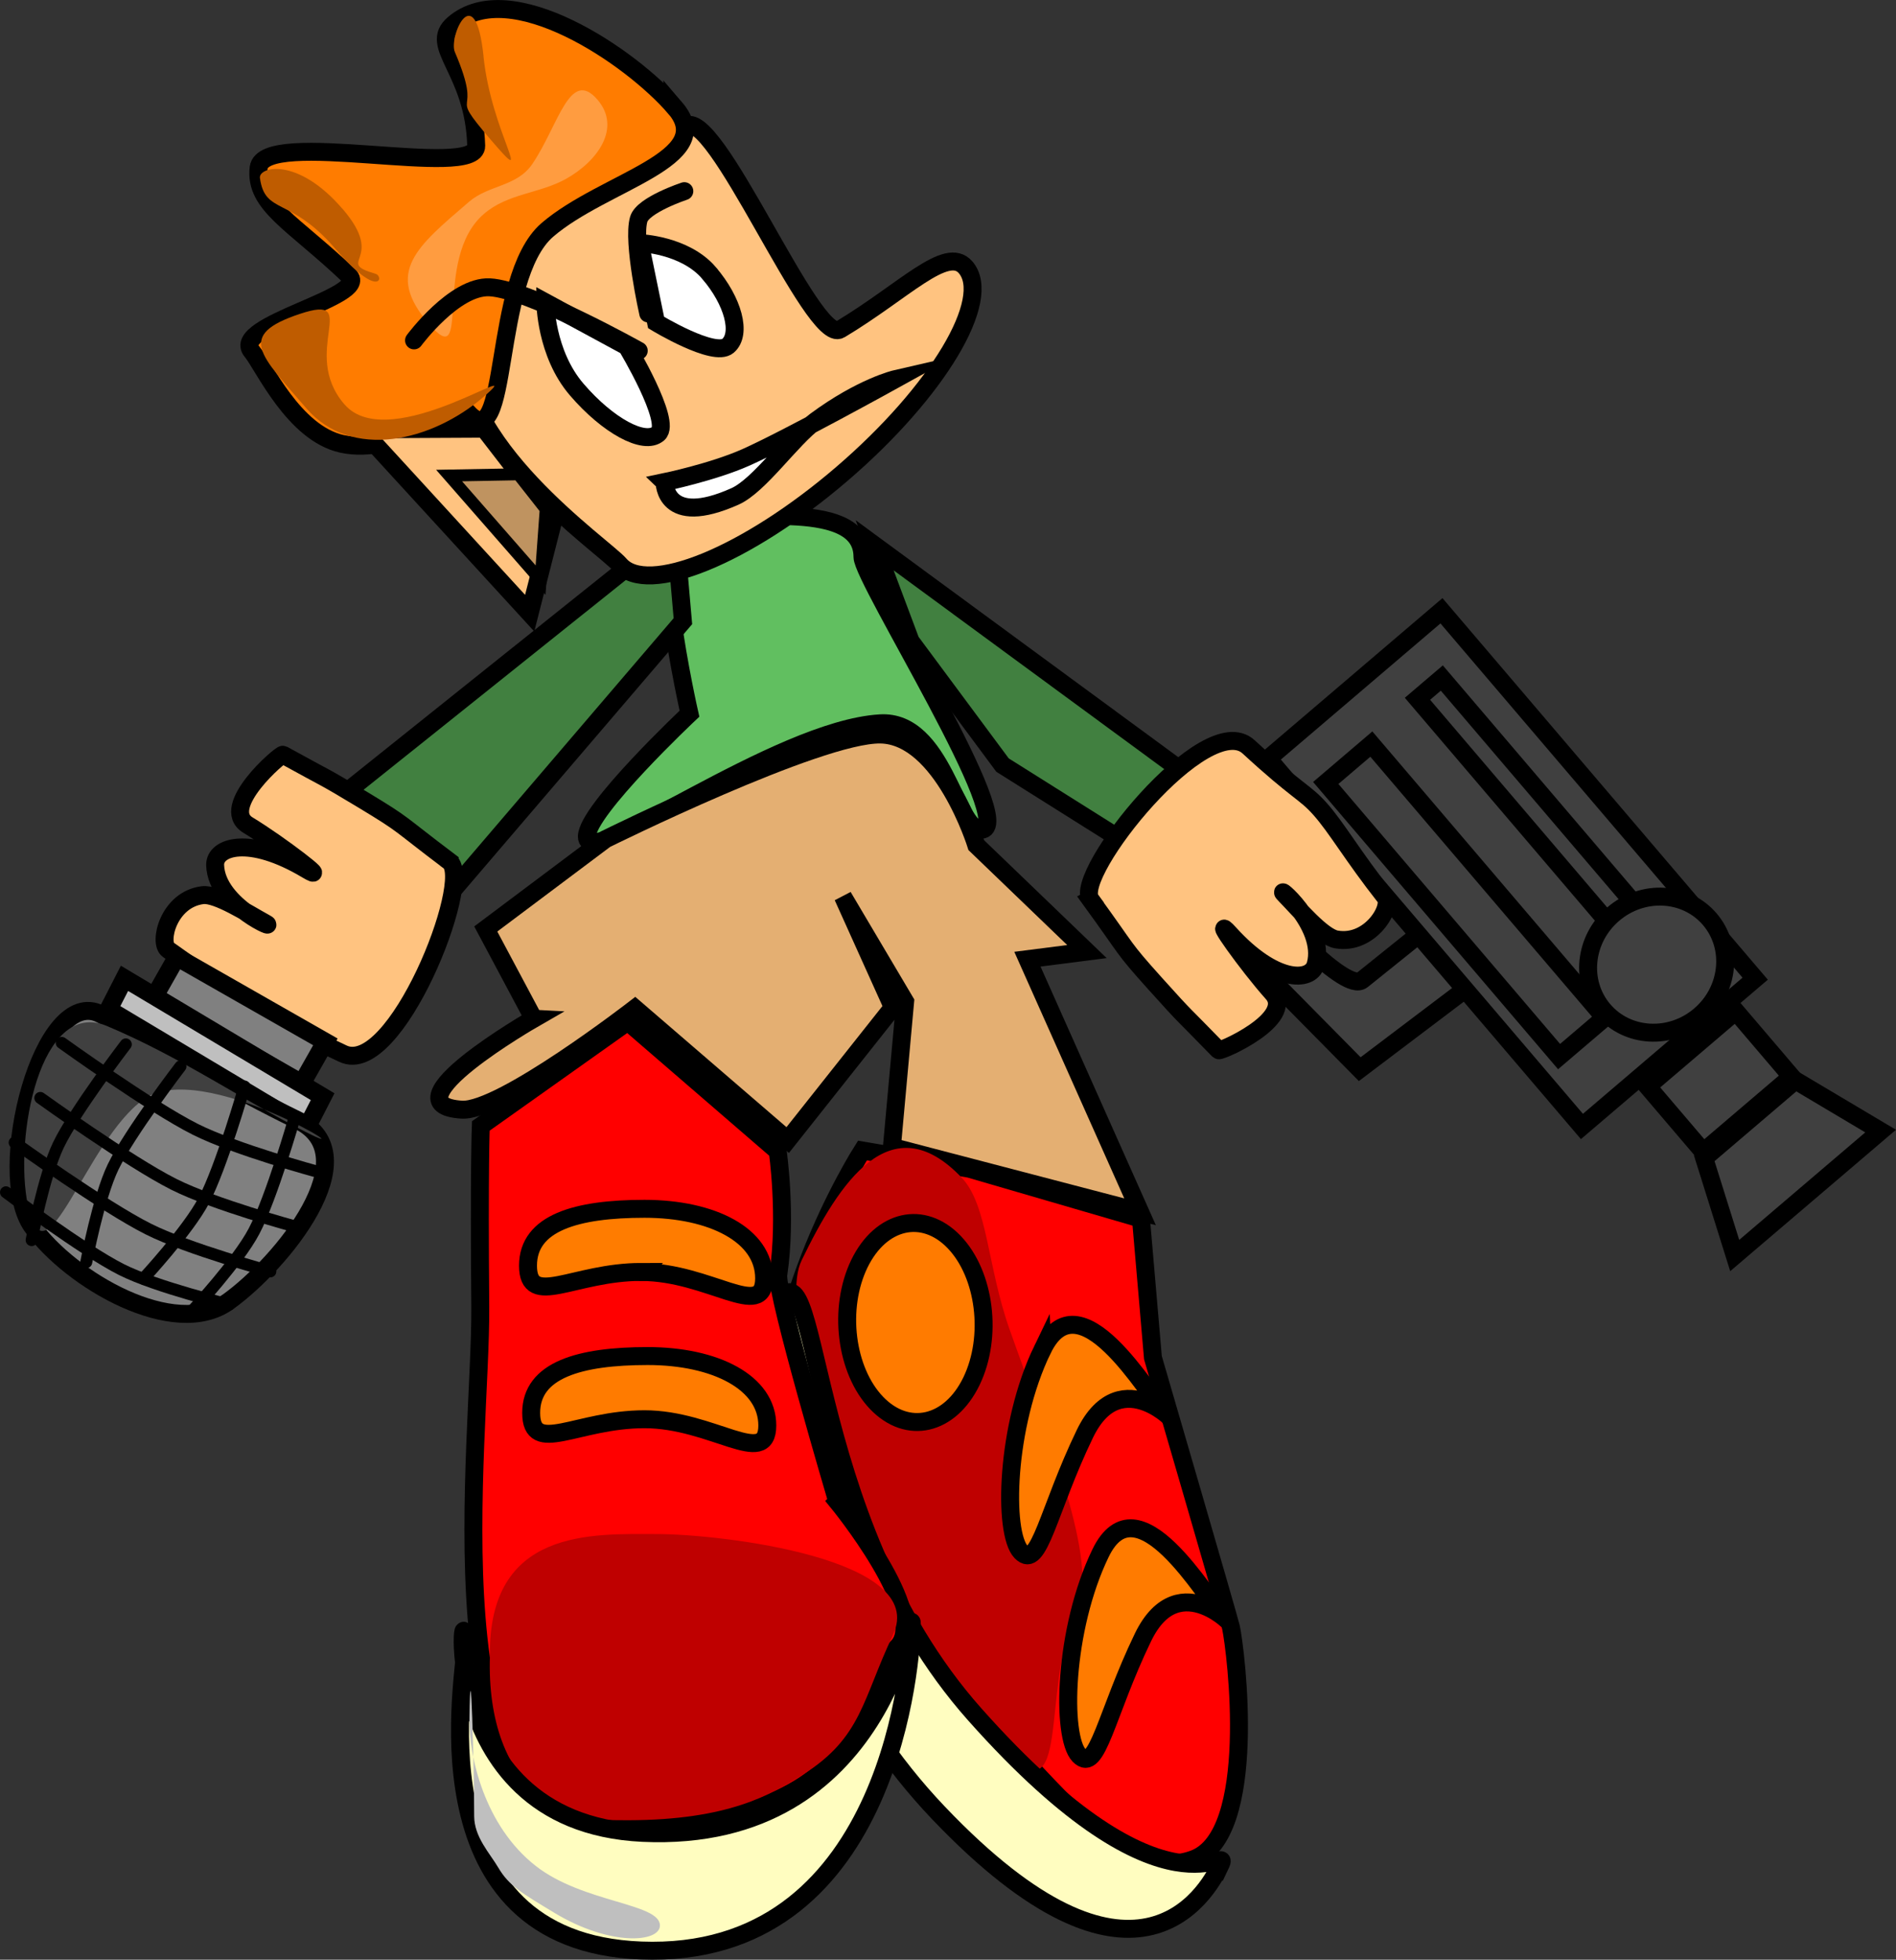 <svg version="1.1" xmlns="http://www.w3.org/2000/svg" xmlns:xlink="http://www.w3.org/1999/xlink" width="31.693" height="32.753" viewBox="0,0,31.693,32.753"><rect x="0" y="0" width="31.693" height="32.753" fill="#333333" stroke="none"/><g transform="translate(-226.03,-175.123)"><g data-paper-data="{&quot;isPaintingLayer&quot;:true}" fill-rule="nonzero" stroke-linejoin="miter" stroke-miterlimit="10" stroke-dasharray="" stroke-dashoffset="0" style="mix-blend-mode: normal"><g stroke="#000000" stroke-width="0.3" stroke-linecap="butt"><path d="M242.788,187.91l-1.536,-2.07l-0.601,-1.603l5.519,4.053l-1.111,1.048z" fill="#418040"/><path d="M242.425,188.991c-0.421,0 -0.634,-1.842 -1.682,-1.779c-1.739,0.104 -4.903,2.491 -4.903,1.893c0,-0.441 1.715,-2.054 1.715,-2.054c0,0 -0.738,-3.251 -0.134,-3.251c1.119,0 3.026,-0.328 3.026,0.632c0,0.38 2.653,4.56 1.978,4.56z" data-paper-data="{&quot;index&quot;:null}" fill="#61bf60"/><path d="M237.311,183.969l0.134,1.536l-4.759,5.563l-1.411,-2.272z" fill="#418040"/></g><g data-paper-data="{&quot;index&quot;:null}"><path d="M233.543,189.522c0.408,0.307 -0.909,3.63 -1.783,3.21c-1.001,-0.481 -1.111,-0.442 -1.437,-0.639c-0.361,-0.218 -0.748,-0.589 -1.48,-1.096c-0.169,-0.117 0.002,-0.842 0.574,-0.913c0.241,-0.03 0.772,0.318 1.026,0.455c0.321,0.173 -0.795,-0.256 -0.817,-0.957c-0.009,-0.306 0.563,-0.503 1.531,0.075c0.408,0.244 -0.436,-0.413 -0.982,-0.744c-0.492,-0.298 0.551,-1.195 0.585,-1.176c0.812,0.449 0.614,0.318 1.342,0.757c0.728,0.44 0.542,0.349 1.441,1.027z" data-paper-data="{&quot;index&quot;:null}" fill="#ffc380" stroke="#000000" stroke-width="0.3" stroke-linecap="butt"/><path d="M231.469,192.536l-0.393,0.693l-2.484,-1.417l0.393,-0.693z" fill="#808080" stroke="#000000" stroke-width="0.3" stroke-linecap="butt"/><path d="M231.423,193.452l-0.267,0.521l-3.312,-1.978l0.267,-0.521z" fill="#bfbfbf" stroke="#000000" stroke-width="0.3" stroke-linecap="butt"/><path d="M229.843,196.879c-0.898,0.643 -2.63,-0.359 -3.274,-1.257c-0.643,-0.898 0.172,-4.064 1.148,-3.547c1.199,0.635 2.154,1.218 3.291,1.772c1.205,0.587 -0.268,2.389 -1.166,3.033z" fill="#808080" stroke="#000000" stroke-width="0.3" stroke-linecap="butt"/><path d="M228.43,193.497c-0.978,0.701 -1.635,3.175 -1.932,1.78c-0.242,-1.138 0.206,-3.474 1.315,-3.008c1.237,0.519 2.302,1.256 3.341,1.78c1.101,0.555 -1.746,-1.253 -2.724,-0.552z" fill="#404040" stroke="none" stroke-width="0" stroke-linecap="butt"/><path d="M230.978,195.626c0,0 -1.371,-0.371 -2.042,-0.709c-0.746,-0.375 -2.232,-1.444 -2.232,-1.444" data-paper-data="{&quot;index&quot;:null}" fill="none" stroke="#000000" stroke-width="0.2" stroke-linecap="round"/><path d="M231.336,194.706c0,0 -1.371,-0.371 -2.042,-0.709c-0.746,-0.375 -2.232,-1.444 -2.232,-1.444" data-paper-data="{&quot;index&quot;:null}" fill="none" stroke="#000000" stroke-width="0.2" stroke-linecap="round"/><path d="M230.549,196.372c0,0 -1.371,-0.371 -2.042,-0.709c-0.746,-0.375 -2.232,-1.444 -2.232,-1.444" data-paper-data="{&quot;index&quot;:null}" fill="none" stroke="#000000" stroke-width="0.2" stroke-linecap="round"/><path d="M229.86,196.928c0,0 -1.213,-0.291 -1.799,-0.586c-0.651,-0.328 -1.931,-1.292 -1.931,-1.292" data-paper-data="{&quot;index&quot;:null}" fill="none" stroke="#000000" stroke-width="0.2" stroke-linecap="round"/><path d="M226.559,195.849c0,0 0.201,-1.077 0.448,-1.59c0.275,-0.571 1.126,-1.681 1.126,-1.681" data-paper-data="{&quot;index&quot;:null}" fill="none" stroke="#000000" stroke-width="0.2" stroke-linecap="round"/><path d="M227.472,196.218c0,0 0.201,-1.077 0.448,-1.59c0.275,-0.571 1.126,-1.681 1.126,-1.681" data-paper-data="{&quot;index&quot;:null}" fill="none" stroke="#000000" stroke-width="0.2" stroke-linecap="round"/><path d="M230.956,193.796c0,0 -0.385,1.345 -0.68,1.905c-0.266,0.505 -1.011,1.307 -1.011,1.307" data-paper-data="{&quot;index&quot;:null}" fill="none" stroke="#000000" stroke-width="0.2" stroke-linecap="round"/><path d="M230.117,193.282c0,0 -0.385,1.345 -0.68,1.905c-0.266,0.505 -1.011,1.307 -1.011,1.307" data-paper-data="{&quot;index&quot;:null}" fill="none" stroke="#000000" stroke-width="0.2" stroke-linecap="round"/></g><path d="M234.95,192.149l-0.8,-1.5l2,-1.5c0,0 3.565,-1.767 4.598,-1.75c1.034,0.017 1.602,1.85 1.602,1.85l1.849,1.778l-0.995,0.127l1.883,4.222l-4.148,-1.085l0.221,-2.428l-1.04,-1.756l0.835,1.852l-1.758,2.218l-2.553,-2.2c0,0 -2.237,1.731 -2.894,1.692c-1.307,-0.078 1.201,-1.52 1.201,-1.52z" fill="#e4af72" stroke="#000000" stroke-width="0.3" stroke-linecap="butt"/><g><path d="M242.171,179.591c0.457,0.532 -0.466,2.076 -2.063,3.448c-1.597,1.372 -3.262,2.053 -3.719,1.52c-0.263,-0.306 -2.824,-2.044 -2.616,-3.778c0.153,-1.277 3.029,-2.96 3.706,-3.542c0.479,-0.411 2.138,3.663 2.595,3.39c1.066,-0.638 1.777,-1.411 2.097,-1.038z" data-paper-data="{&quot;index&quot;:null}" fill="#ffc380" stroke="#000000" stroke-width="0.3" stroke-linecap="butt"/><path d="M237.313,176.924c0.739,0.86 -1.185,1.226 -2.133,2.041c-0.948,0.815 -0.61,3.893 -1.349,3.033c-0.031,-0.037 -1.212,0.735 -2.082,0.544c-0.813,-0.178 -1.314,-1.312 -1.512,-1.549c-0.368,-0.44 1.994,-0.912 1.625,-1.263c-0.933,-0.889 -1.581,-1.183 -1.509,-1.801c0.078,-0.673 3.654,0.201 3.637,-0.369c-0.036,-1.268 -0.808,-1.666 -0.378,-2.035c0.948,-0.815 2.962,0.54 3.701,1.4z" data-paper-data="{&quot;index&quot;:null}" fill="#ff7c00" stroke="#000000" stroke-width="0.3" stroke-linecap="butt"/><path d="M234.884,185.371l-2.817,-3.073l2.057,-0.01l1.162,1.506z" data-paper-data="{&quot;index&quot;:null}" fill="#ffc380" stroke="#000000" stroke-width="0.3" stroke-linecap="butt"/><path d="M235.066,184.819l-1.529,-1.748l1.156,-0.021l0.459,0.583z" data-paper-data="{&quot;index&quot;:null}" fill="#bf9360" stroke="#000000" stroke-width="0.2" stroke-linecap="butt"/><path d="M231.788,181.881c0.758,0.882 3.183,-0.862 2.323,-0.123c-0.86,0.739 -2.205,1.068 -2.963,0.186c-0.758,-0.882 -1.18,-1.218 -0.105,-1.575c1.054,-0.351 -0.014,0.63 0.744,1.512z" data-paper-data="{&quot;index&quot;:null}" fill="#bf5c00" stroke="none" stroke-width="0" stroke-linecap="butt"/><path d="M231.755,178.612c0.748,0.871 -0.151,0.882 0.552,1.087c0.147,0.043 0.071,0.446 -0.677,-0.424c-0.748,-0.871 -1.171,-0.561 -1.255,-1.177c-0.025,-0.189 0.631,-0.356 1.379,0.515z" data-paper-data="{&quot;index&quot;:null}" fill="#bf5c00" stroke="none" stroke-width="0" stroke-linecap="butt"/><path d="M234.112,176.066c0.133,1.287 0.886,2.283 0.119,1.39c-0.767,-0.893 -0.089,-0.274 -0.598,-1.464c-0.109,-0.254 0.341,-1.265 0.48,0.074z" data-paper-data="{&quot;index&quot;:null}" fill="#bf5c00" stroke="none" stroke-width="0" stroke-linecap="butt"/><path d="M236.017,176.789c0.402,0.468 0.009,1.024 -0.523,1.322c-0.446,0.25 -0.973,0.241 -1.375,0.587c-0.882,0.758 -0.184,2.693 -0.923,1.834c-0.739,-0.86 -0.205,-1.281 0.677,-2.039c0.329,-0.282 0.796,-0.248 1.055,-0.629c0.436,-0.642 0.626,-1.614 1.089,-1.075z" data-paper-data="{&quot;index&quot;:null}" fill="#ff9c40" stroke="none" stroke-width="0" stroke-linecap="butt"/><path d="M237.881,179.685c0.407,0.474 0.55,1.02 0.318,1.218c-0.231,0.199 -1.202,-0.39 -1.202,-0.39l-0.273,-1.327c0,0 0.749,0.024 1.157,0.498z" data-paper-data="{&quot;index&quot;:null}" fill="#ffffff" stroke="#000000" stroke-width="0.3" stroke-linecap="butt"/><path d="M236.866,180.362c0,0 -0.27,-1.198 -0.159,-1.575c0.071,-0.24 0.762,-0.469 0.762,-0.469" data-paper-data="{&quot;index&quot;:null}" fill="none" stroke="#000000" stroke-width="0.3" stroke-linecap="round"/><path d="M236.508,180.913c0,0 0.756,1.259 0.524,1.458c-0.231,0.199 -0.841,-0.131 -1.362,-0.738c-0.521,-0.606 -0.524,-1.458 -0.524,-1.458z" data-paper-data="{&quot;index&quot;:null}" fill="#ffffff" stroke="#000000" stroke-width="0.3" stroke-linecap="butt"/><path d="M232.951,180.812c0,0 0.675,-0.914 1.263,-0.887c0.656,0.03 2.493,1.06 2.493,1.06" data-paper-data="{&quot;index&quot;:null}" fill="none" stroke="#000000" stroke-width="0.3" stroke-linecap="round"/><path d="M237.138,183.181c0,0 0.806,-0.167 1.361,-0.414c0.699,-0.312 2.502,-1.309 2.502,-1.309c0,0 -0.565,0.13 -1.338,0.701c-0.412,0.304 -0.936,1.077 -1.348,1.261c-1.185,0.529 -1.176,-0.238 -1.176,-0.238z" data-paper-data="{&quot;index&quot;:null}" fill="#ffffff" stroke="#000000" stroke-width="0.3" stroke-linecap="round"/></g><g data-paper-data="{&quot;index&quot;:null}" stroke="#000000" stroke-width="0.3" stroke-linecap="butt"><g fill="#404040"><path d="M247.309,190.366c0,0 1.217,1.357 1.492,1.136c0.311,-0.25 0.992,-0.797 0.992,-0.797l0.78,0.915l-1.814,1.372l-1.881,-1.905z"/><path d="M247.229,187.801l2.896,-2.47l5.244,6.149l-2.896,2.47z"/><path d="M244.461,190.308l2.738,-2.335l0.881,1.033c0,0 -1.072,2.033 -1.358,3.44c-0.17,0.84 -2.262,-2.138 -2.262,-2.138z"/><path d="M248.191,188.209l0.762,-0.65l3.9,4.573l-0.762,0.65z"/><path d="M249.724,186.802l0.407,-0.347l3.9,4.573l-0.407,0.347z"/><path d="M254.611,190.487c0.399,0.468 0.325,1.187 -0.166,1.606c-0.491,0.419 -1.213,0.379 -1.612,-0.089c-0.399,-0.468 -0.325,-1.187 0.166,-1.606c0.491,-0.419 1.213,-0.379 1.612,0.089z"/><path d="M253.57,193.281l1.474,-1.257l0.932,1.093l-1.474,1.257z"/><path d="M254.517,194.48l1.524,-1.3l1.425,0.847l-2.439,2.08z"/></g><path d="M244.26,190.156c-0.301,-0.413 1.929,-3.207 2.642,-2.55c0.817,0.753 0.934,0.747 1.188,1.031c0.281,0.313 0.544,0.782 1.095,1.481c0.127,0.161 -0.248,0.805 -0.816,0.706c-0.239,-0.042 -0.646,-0.53 -0.849,-0.735c-0.256,-0.259 0.686,0.477 0.502,1.154c-0.08,0.295 -0.685,0.317 -1.442,-0.519c-0.319,-0.352 0.297,0.522 0.722,0.998c0.384,0.429 -0.875,0.982 -0.902,0.954c-0.646,-0.666 -0.494,-0.483 -1.063,-1.116c-0.568,-0.633 -0.416,-0.492 -1.079,-1.403z" data-paper-data="{&quot;index&quot;:null}" fill="#ffc380"/></g><g stroke-linecap="butt"><path d="M242.236,194.657l2.866,0.835l0.2,2.322c0,0 1.274,4.369 1.304,4.505c0.086,0.399 0.467,3.477 -0.625,3.877c-1.058,0.387 -2.075,-0.858 -2.924,-1.746c-0.829,-0.868 -3.573,-2.506 -3.997,-4.611c-0.509,-2.524 1.386,-5.487 1.386,-5.487z" fill="#ff0000" stroke="#000000" stroke-width="0.3"/><path d="M242.782,204.351c-1.184,-1.239 -3.975,-6.875 -3.352,-8.164c0.623,-1.29 1.487,-2.625 2.672,-1.385c0.442,0.463 0.426,1.474 0.806,2.546c0.637,1.799 1.51,3.887 1.119,4.695c-0.623,1.29 -0.061,3.548 -1.245,2.308z" fill="#bf0000" stroke="none" stroke-width="0"/><path d="M246.487,202.147c0.302,0.316 -0.737,-0.929 -1.352,0.343c-0.615,1.272 -0.765,2.288 -1.067,1.972c-0.302,-0.316 -0.257,-2.107 0.358,-3.38c0.615,-1.272 1.759,0.748 2.061,1.064z" fill="#ff7b00" stroke="#000000" stroke-width="0.3"/><path d="M243.455,197.681c0.615,-1.272 1.759,0.748 2.061,1.064c0.302,0.316 -0.737,-0.929 -1.352,0.343c-0.615,1.272 -0.765,2.288 -1.067,1.972c-0.302,-0.316 -0.257,-2.107 0.358,-3.38z" fill="#ff7b00" stroke="#000000" stroke-width="0.3"/><path d="M246.422,206.307c-0.227,0.471 -1.434,2.549 -4.706,-0.886c-3.223,-3.384 -2.981,-7.971 -2.74,-8.427c0.789,-1.499 0.405,3.47 3.344,6.778c3.272,3.685 4.33,2.065 4.103,2.536z" fill="#fffdc0" stroke="#000000" stroke-width="0.3"/><path d="M241.981,195.883c0.518,0.542 0.646,1.582 0.288,2.324c-0.359,0.742 -1.069,0.904 -1.587,0.363c-0.518,-0.542 -0.646,-1.582 -0.288,-2.324c0.359,-0.742 1.069,-0.904 1.587,-0.363z" fill="#ff7b00" stroke="#000000" stroke-width="0.3"/></g><g stroke-linecap="butt"><path d="M240.026,200.219c0,0 1.559,1.898 1.002,2.435c-0.741,0.716 -0.247,3.038 -4.87,3.004c-2.987,-0.022 -2.081,-6.448 -2.1,-8.691c-0.02,-2.348 0.009,-3.026 0.009,-3.026l2.456,-1.743l2.507,2.165c0,0 0.156,1.081 0.01,2.062c-0.046,0.309 0.986,3.794 0.986,3.794z" fill="#ff0000" stroke="#000000" stroke-width="0.3"/><path d="M240.956,202.451c-0.509,1.068 -0.518,1.707 -1.499,2.328c-0.539,0.342 -1.256,0.762 -2.922,0.766c-1.181,0.003 -1.131,-0.131 -1.459,-0.386c-0.571,-0.446 -0.891,-1.26 -0.857,-2.357c-0.028,-2.144 1.714,-2.04 2.789,-2.04c1.075,0 4.557,0.41 3.947,1.688z" fill="#bf0000" stroke="none" stroke-width="0"/><path d="M236.804,198.843c-1.134,0 -1.895,0.613 -1.895,-0.106c0,-0.719 0.814,-0.95 1.947,-0.95c1.134,0 2,0.442 2,1.161c0,0.719 -0.919,-0.105 -2.053,-0.105z" data-paper-data="{&quot;index&quot;:null}" fill="#ff7b00" stroke="#000000" stroke-width="0.3"/><path d="M236.751,196.381c-1.134,0 -1.895,0.613 -1.895,-0.105c0,-0.719 0.814,-0.95 1.947,-0.95c1.134,0 2,0.442 2,1.161c0,0.719 -0.919,-0.105 -2.053,-0.105z" data-paper-data="{&quot;index&quot;:null}" fill="#ff7c00" stroke="#000000" stroke-width="0.3"/><path d="M241.272,202.275c0,0.524 -0.323,5.459 -4.342,5.451c-3.96,-0.008 -3.148,-4.435 -3.132,-4.959c0.053,-1.72 -0.724,2.817 2.974,2.989c4.118,0.192 4.5,-4.006 4.5,-3.482z" fill="#fffdc0" stroke="#000000" stroke-width="0.3"/><path d="M237.061,207.304c0,0.285 -0.831,0.352 -1.763,-0.211c-0.546,-0.33 -0.76,-0.453 -0.937,-0.753c-0.145,-0.246 -0.405,-0.515 -0.405,-0.865c0,-0.777 -0.06,-3.074 -0.079,-1.618c-0.008,0.622 0.25,1.779 1.106,2.45c0.79,0.62 2.078,0.623 2.078,0.996z" fill="#bfbfbf" stroke="none" stroke-width="0"/></g></g></g></svg>